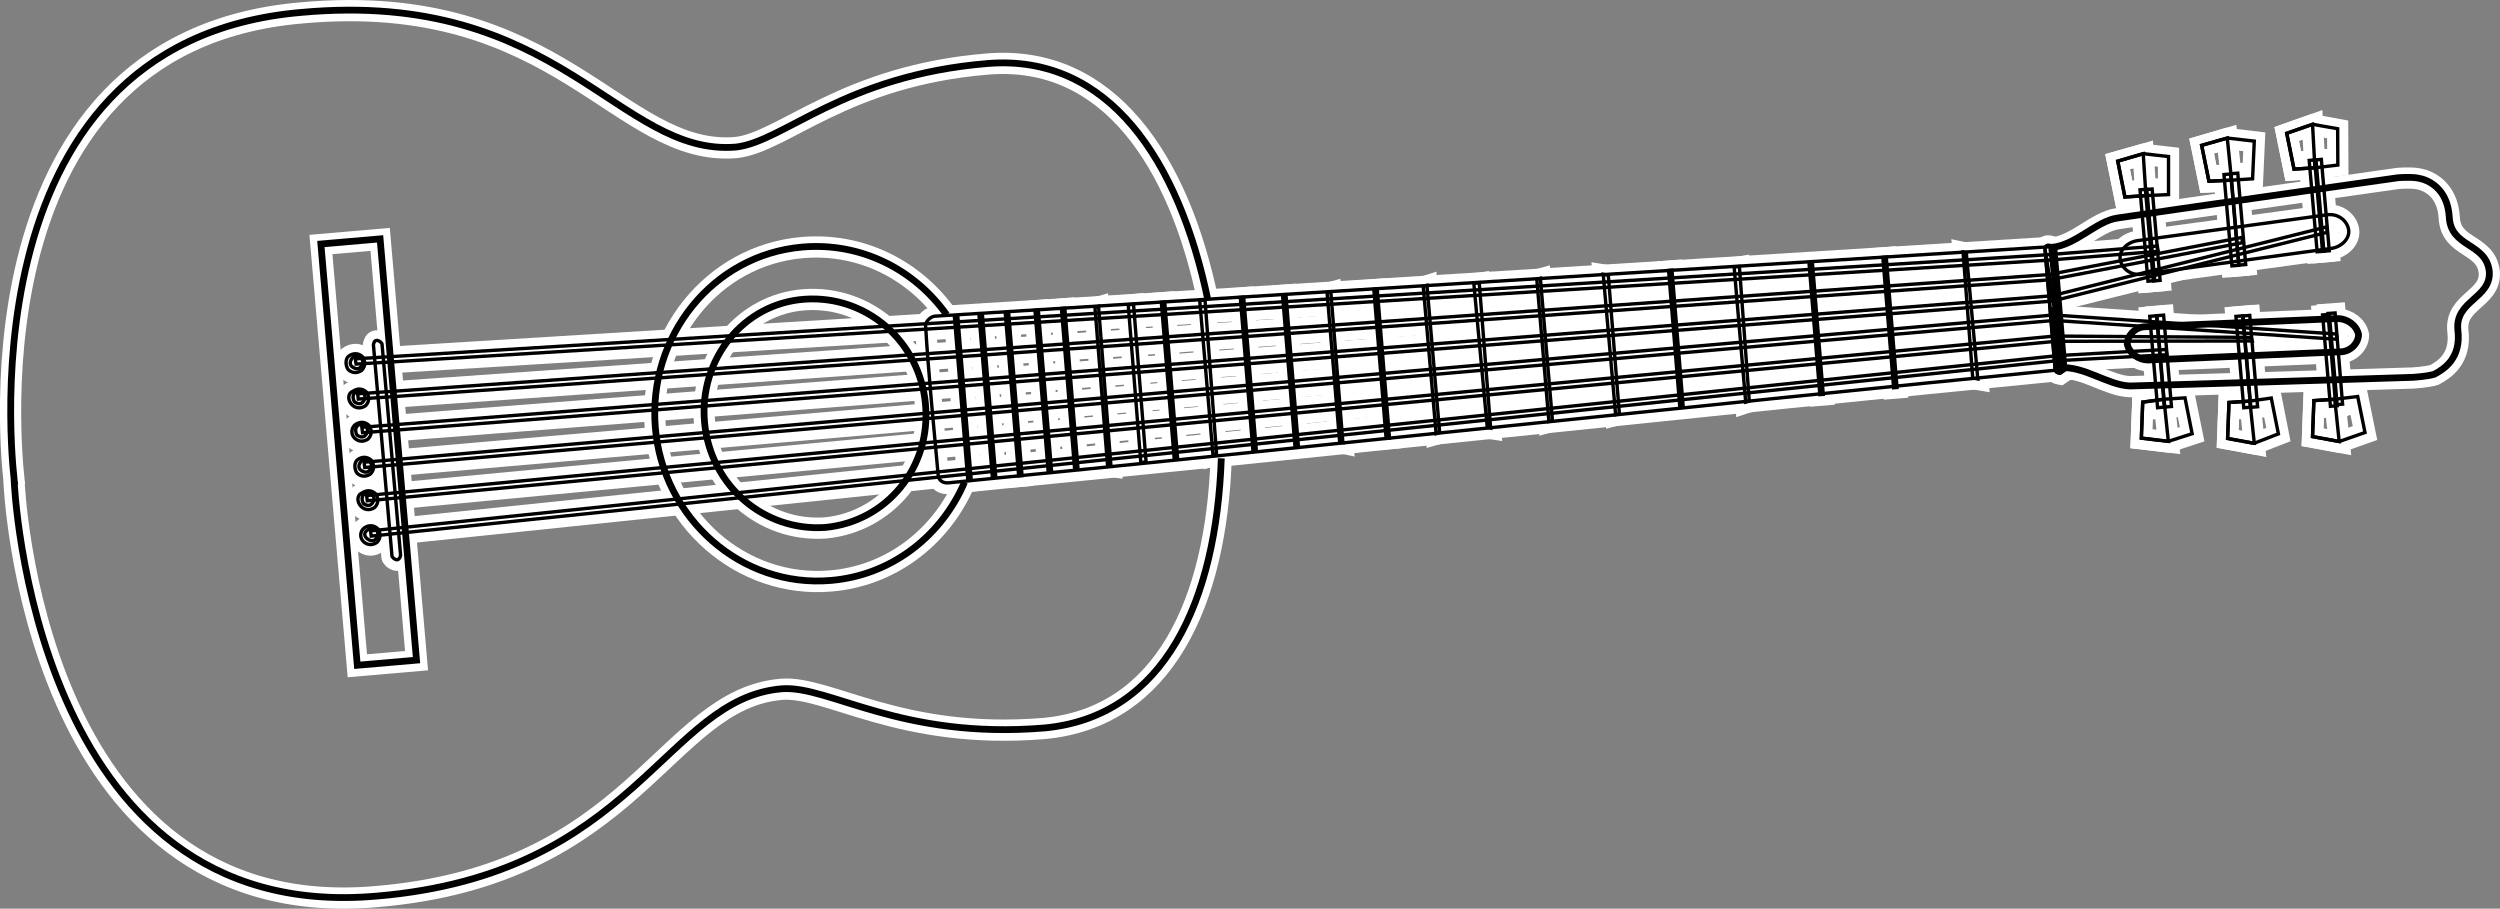 <?xml version="1.0" encoding="UTF-8"?>
<svg id="Layer_1" data-name="Layer 1" xmlns="http://www.w3.org/2000/svg" viewBox="0 0 147.22 53.51">
  <rect x="0" y="0" width="147.22" height="53.51" fill="#808080" stroke="none"/>
  <defs>
    <style>
      .cls-1 {
        stroke-width: .2px;
      }

      .cls-1, .cls-2, .cls-3, .cls-4, .cls-5, .cls-6, .cls-7, .cls-8, .cls-9, .cls-10, .cls-11, .cls-12, .cls-13, .cls-14, .cls-15, .cls-16, .cls-17, .cls-18, .cls-19, .cls-20, .cls-21, .cls-22, .cls-23, .cls-24 {
        fill: none;
      }

      .cls-1, .cls-2, .cls-4, .cls-5, .cls-6, .cls-10, .cls-11, .cls-13, .cls-16, .cls-17, .cls-18, .cls-20, .cls-23 {
        stroke: #000;
      }

      .cls-1, .cls-2, .cls-14 {
        stroke-miterlimit: 4;
      }

      .cls-2 {
        stroke-width: .4px;
      }

      .cls-3, .cls-7, .cls-8, .cls-9, .cls-12, .cls-14, .cls-15, .cls-19, .cls-21, .cls-22, .cls-24 {
        stroke: #fff;
        stroke-width: 1.25px;
      }

      .cls-3, .cls-13, .cls-23 {
        stroke-miterlimit: 4;
      }

      .cls-4 {
        stroke-width: .2px;
      }

      .cls-4, .cls-8 {
        stroke-miterlimit: 4;
      }

      .cls-5 {
        stroke-width: .2px;
      }

      .cls-5, .cls-19 {
        stroke-miterlimit: 4;
      }

      .cls-6 {
        stroke-width: .4px;
      }

      .cls-6, .cls-15 {
        stroke-miterlimit: 4;
      }

      .cls-7, .cls-11 {
        stroke-miterlimit: 4;
      }

      .cls-9, .cls-16 {
        stroke-miterlimit: 4;
      }

      .cls-10 {
        stroke-width: .2px;
      }

      .cls-10, .cls-22 {
        stroke-miterlimit: 4;
      }

      .cls-11 {
        stroke-width: .2px;
      }

      .cls-12, .cls-18 {
        stroke-miterlimit: 4;
      }

      .cls-13 {
        stroke-width: .2px;
      }

      .cls-16 {
        stroke-width: .2px;
      }

      .cls-17 {
        stroke-width: .2px;
      }

      .cls-17, .cls-24 {
        stroke-miterlimit: 4;
      }

      .cls-18 {
        stroke-width: .2px;
      }

      .cls-20 {
        stroke-width: .2px;
      }

      .cls-20, .cls-21 {
        stroke-miterlimit: 4;
      }

      .cls-23 {
        stroke-width: .4px;
      }
    </style>
  </defs>
  <g id="g350">
    <g id="g2399">
      <g id="g6">
        <path id="path4" class="cls-14" d="M71.13,17.7c-1.7-8.2-5.84-14.51-12.97-13.93-8.46,.69-12.02,4.61-14.82,4.92-6.91,.57-10.39-9.32-25.59-7.93C-2.71,2.51,.86,28.58,.86,28.58l-.04-.31s.99,26.31,21.34,24.53c15.28-1.28,16.97-11.64,23.88-12.21,2.78-.2,6.97,3,15.44,2.31,7.12-.66,10.14-7.53,10.43-15.88"/>
      </g>
      <path id="path18" class="cls-3" d="M56.8,28.42c-.05,.11-.09,.21-.14,.32-1.41,2.99-4.25,5.17-7.72,5.47-5.27,.46-9.91-3.64-10.35-9.01-.44-5.37,3.38-10.16,8.65-10.62,3.45-.3,6.6,1.31,8.51,3.99m-1.25,5.26c-.34-3.72-3.5-6.43-7.11-6.18s-6.24,3.54-5.9,7.26c.34,3.72,3.5,6.43,7.11,6.18,3.62-.35,6.24-3.54,5.9-7.26Z"/>
      <rect id="rect124" class="cls-15" x="19.96" y="14.2" width="3.5" height="24.9" transform="translate(-2.21 1.97) rotate(-4.94)"/>
      <path id="path126" class="cls-3" d="M23.34,32.99c-.1-.02-.28-.15-.26-.25l-1.09-12.4c.02-.1,.05-.3,.25-.26h0c.1,.02,.28,.15,.26,.25l1.09,12.4c-.04,.2-.15,.28-.25,.26Z"/>
      <g id="g136">
        <g id="g130">
          <path id="path128" class="cls-14" d="M20.5,21.8c.26,.25,.57,.21,.8,.05,.25-.26,.21-.57,.05-.8-.26-.25-.57-.21-.8-.05-.23,.16-.21,.57-.05,.8Z"/>
        </g>
        <g id="g134">
          <path id="path132" class="cls-14" d="M20.74,21.64c.18,.13,.38,.17,.51,0s.17-.38,0-.51-.38-.17-.51,0-.17,.38,0,.51Z"/>
        </g>
      </g>
      <g id="g146">
        <g id="g140">
          <path id="path138" class="cls-14" d="M20.73,23.87c.26,.25,.57,.21,.8,.05,.25-.26,.21-.57,.05-.8-.26-.25-.57-.21-.8-.05-.33,.14-.3,.55-.05,.8Z"/>
        </g>
        <g id="g144">
          <path id="path142" class="cls-14" d="M20.87,23.7c.18,.13,.38,.17,.51,0s.17-.38,0-.51-.38-.17-.51,0-.07,.39,0,.51Z"/>
        </g>
      </g>
      <g id="g156">
        <g id="g150">
          <path id="path148" class="cls-14" d="M20.88,25.83c.26,.25,.57,.21,.8,.05,.25-.26,.21-.57,.05-.8-.26-.25-.57-.21-.8-.05-.23,.16-.3,.55-.05,.8Z"/>
        </g>
        <g id="g154">
          <path id="path152" class="cls-14" d="M21.02,25.65c.18,.13,.38,.17,.51,0s.17-.38,0-.51-.38-.17-.51,0-.07,.39,0,.51Z"/>
        </g>
      </g>
      <g id="g166">
        <g id="g160">
          <path id="path158" class="cls-14" d="M21.02,27.89c.26,.25,.57,.21,.8,.05,.25-.26,.21-.57,.05-.8-.26-.25-.57-.21-.8-.05-.23,.16-.21,.57-.05,.8Z"/>
        </g>
        <g id="g164">
          <path id="path162" class="cls-14" d="M21.25,27.73c.18,.13,.38,.17,.51,0s.17-.38,0-.51-.38-.17-.51,0c-.13,.18-.17,.38,0,.51Z"/>
        </g>
      </g>
      <g id="g176">
        <g id="g170">
          <path id="path168" class="cls-14" d="M21.27,29.87c.26,.25,.57,.21,.8,.05,.25-.26,.21-.57,.05-.8-.26-.25-.57-.21-.8-.05-.33,.14-.3,.55-.05,.8Z"/>
        </g>
        <g id="g174">
          <path id="path172" class="cls-14" d="M21.4,29.69c.18,.13,.38,.17,.51,0s.17-.38,0-.51-.38-.17-.51,0-.07,.39,0,.51Z"/>
        </g>
      </g>
      <g id="g186">
        <g id="g180">
          <path id="path178" class="cls-14" d="M21.4,31.92c.26,.25,.57,.21,.8,.05,.25-.26,.21-.57,.05-.8-.26-.25-.57-.21-.8-.05-.23,.16-.3,.55-.05,.8Z"/>
        </g>
        <g id="g184">
          <path id="path182" class="cls-14" d="M21.63,31.76c.18,.13,.38,.17,.51,0s.17-.38,0-.51-.38-.17-.51,0c-.23,.16-.17,.38,0,.51Z"/>
        </g>
      </g>
      <g id="g200">
        <g id="g192">
          <polygon id="polygon188" class="cls-14" points="125.13 11.63 126.37 11.55 127.7 11.49 127.7 9.26 126.21 9.09 124.7 9.52 125.13 11.63"/>
          <polygon id="polygon190" class="cls-14" points="126.37 11.55 126.21 9.09 124.7 9.52 125.13 11.63 126.37 11.55"/>
        </g>
        <g id="g198">
          <rect id="rect194" class="cls-24" x="126.26" y="11.2" width=".4" height="5.4" transform="translate(-.73 11) rotate(-4.97)"/>
          <rect id="rect196" class="cls-9" x="126.57" y="11.16" width=".4" height="5.4" transform="translate(-.72 11.02) rotate(-4.96)"/>
        </g>
      </g>
      <g id="g214">
        <g id="g206">
          <polygon id="polygon202" class="cls-14" points="130.08 10.71 131.41 10.65 132.65 10.57 132.75 8.35 131.15 8.16 129.65 8.6 130.08 10.71"/>
          <polygon id="polygon204" class="cls-14" points="131.41 10.65 131.15 8.16 129.65 8.6 130.08 10.71 131.41 10.65"/>
        </g>
        <g id="g212">
          <rect id="rect208" class="cls-9" x="131.2" y="10.28" width=".4" height="5.4" transform="translate(-.63 11.41) rotate(-4.96)"/>
          <rect id="rect210" class="cls-9" x="131.61" y="10.24" width=".4" height="5.4" transform="translate(-.62 11.45) rotate(-4.96)"/>
        </g>
      </g>
      <g id="g228">
        <g id="g220">
          <polygon id="polygon216" class="cls-14" points="135.09 10 136.32 9.92 137.67 9.76 137.66 7.62 136.18 7.35 134.66 7.89 135.09 10"/>
          <polygon id="polygon218" class="cls-14" points="136.32 9.92 136.18 7.35 134.66 7.89 135.09 10 136.32 9.92"/>
        </g>
        <g id="g226">
          <rect id="rect222" class="cls-9" x="136.22" y="9.46" width=".4" height="5.4" transform="translate(-.54 11.84) rotate(-4.96)"/>
          <rect id="rect224" class="cls-9" x="136.53" y="9.43" width=".4" height="5.4" transform="translate(-.54 11.87) rotate(-4.96)"/>
        </g>
      </g>
      <g id="g242">
        <g id="g234">
          <polygon id="polygon230" class="cls-14" points="126.18 23.72 127.43 23.54 128.66 23.46 129.09 25.57 127.69 26.03 126.1 25.84 126.18 23.72"/>
          <polygon id="polygon232" class="cls-14" points="127.43 23.54 127.69 26.03 126.1 25.84 126.18 23.72 127.43 23.54"/>
        </g>
        <g id="g240">
          <rect id="rect236" class="cls-7" x="126.83" y="18.64" width=".4" height="5.4" transform="translate(-1.36 10.93) rotate(-4.9)"/>
          <rect id="rect238" class="cls-12" x="127.23" y="18.6" width=".4" height="5.4" transform="translate(-1.36 10.98) rotate(-4.91)"/>
        </g>
      </g>
      <g id="g256">
        <g id="g248">
          <polygon id="polygon244" class="cls-14" points="131.26 23.73 132.49 23.65 133.75 23.47 134.17 25.59 132.75 26.14 132.65 26.12 131.18 25.85 131.26 23.73"/>
          <polygon id="polygon246" class="cls-14" points="132.49 23.65 132.75 26.14 132.65 26.12 131.18 25.85 131.26 23.73 132.49 23.65"/>
        </g>
        <g id="g254">
          <rect id="rect250" class="cls-12" x="131.9" y="18.64" width=".4" height="5.4" transform="translate(-1.34 11.38) rotate(-4.91)"/>
          <rect id="rect252" class="cls-12" x="132.31" y="18.61" width=".4" height="5.4" transform="translate(-1.34 11.42) rotate(-4.91)"/>
        </g>
      </g>
      <g id="g270">
        <g id="g262">
          <polygon id="polygon258" class="cls-14" points="136.26 23.63 137.49 23.55 138.84 23.39 139.27 25.5 137.75 26.04 136.18 25.75 136.26 23.63"/>
          <polygon id="polygon260" class="cls-14" points="137.49 23.55 137.75 26.04 136.18 25.75 136.26 23.63 137.49 23.55"/>
        </g>
        <g id="g268">
          <rect id="rect264" class="cls-12" x="137" y="18.55" width=".4" height="5.4" transform="translate(-1.32 11.82) rotate(-4.91)"/>
          <polygon id="polygon266" class="cls-14" points="137.51 18.47 137.09 18.5 137.54 23.86 137.95 23.84 137.51 18.47"/>
        </g>
      </g>
      <g id="g322">
        <path id="path272" class="cls-14" d="M121.04,14.55l.61,7.23c-22.05,2.17-43.72,4.52-65.77,6.69-.31,.04-.59-.11-.63-.42-.24-2.59-.59-6.21-.74-8.77-.06-.21,.21-.57,.52-.62l66.01-4.11Z"/>
        <g id="g320">
          <polygon id="polygon276" class="cls-14" points="115.79 14.91 115.6 14.87 116.17 22.3 116.47 22.35 115.79 14.91"/>
          <rect id="rect278" class="cls-21" x="111.19" y="15.18" width=".2" height="7.7" transform="translate(-1.19 9.19) rotate(-4.71)"/>
          <rect id="rect280" class="cls-22" x="106.85" y="15.48" width=".2" height="7.8" transform="translate(-1.23 8.85) rotate(-4.71)"/>
          <polygon id="polygon282" class="cls-14" points="102.43 15.72 102.12 15.77 102.8 23.72 103.01 23.65 102.43 15.72"/>
          <rect id="rect284" class="cls-8" x="98.59" y="15.94" width=".2" height="8.1" transform="translate(-1.3 8.14) rotate(-4.69)"/>
          <polygon id="polygon286" class="cls-14" points="94.71 16.24 94.41 16.19 95.14 24.45 95.36 24.39 94.71 16.24"/>
          <polygon id="polygon288" class="cls-14" points="90.71 16.43 90.5 16.49 91.21 24.85 91.42 24.79 90.71 16.43"/>
          <polygon id="polygon290" class="cls-14" points="87.11 16.68 86.79 16.73 87.58 25.21 87.78 25.24 87.11 16.68"/>
          <polygon id="polygon292" class="cls-14" points="84.03 16.83 83.81 16.9 84.57 25.57 84.78 25.51 84.03 16.83"/>
          <rect id="rect294" class="cls-22" x="81.26" y="17.04" width=".2" height="8.8" transform="translate(-1.49 6.76) rotate(-4.71)"/>
          <polygon id="polygon296" class="cls-14" points="78.37 17.22 78.15 17.28 78.89 26.06 79.08 26.1 78.37 17.22"/>
          <rect id="rect298" class="cls-19" x="75.89" y="17.37" width=".2" height="9" transform="translate(-1.54 6.3) rotate(-4.7)"/>
          <rect id="rect300" class="cls-21" x="73.41" y="17.53" width=".2" height="9" transform="translate(-1.56 6.11) rotate(-4.71)"/>
          <polygon id="polygon302" class="cls-14" points="70.96 17.7 70.65 17.74 71.43 26.83 71.64 26.77 70.96 17.7"/>
          <rect id="rect304" class="cls-22" x="68.77" y="17.81" width=".2" height="9.2" transform="translate(-1.61 5.73) rotate(-4.71)"/>
          <polygon id="polygon306" class="cls-14" points="66.75 17.95 66.44 17.99 67.18 27.27 67.49 27.23 66.75 17.95"/>
          <polygon id="polygon308" class="cls-14" points="64.69 18.08 64.48 18.14 65.22 27.43 65.42 27.46 64.69 18.08"/>
          <rect id="rect310" class="cls-19" x="62.89" y="18.17" width=".2" height="9.4" transform="translate(-1.66 5.24) rotate(-4.7)"/>
          <rect id="rect312" class="cls-8" x="61.34" y="18.27" width=".2" height="9.5" transform="translate(-1.68 5.11) rotate(-4.69)"/>
          <rect id="rect314" class="cls-19" x="59.59" y="18.46" width=".2" height="9.6" transform="translate(-1.71 4.97) rotate(-4.7)"/>
          <rect id="rect316" class="cls-19" x="58.04" y="18.51" width=".2" height="9.6" transform="translate(-1.71 4.84) rotate(-4.7)"/>
          <rect id="rect318" class="cls-8" x="56.6" y="18.64" width=".2" height="9.7" transform="translate(-1.73 4.72) rotate(-4.69)"/>
        </g>
      </g>
      <g id="g326">
        <path id="path324" class="cls-14" d="M124.86,15.35c-.11-.53,.39-1.05,1.02-1.14l11.15-1.52c.63-.09,1.16,.31,1.27,.84s-.39,1.05-1.02,1.14l-11.15,1.52c-.63,.09-1.16-.31-1.27-.84Z"/>
      </g>
      <g id="g330">
        <path id="path328" class="cls-14" d="M121,18.1l.26,3.6c1.45-.14,2.86,1.03,4.18,1.07,2.45-.06,16.66-.51,16.66-.51,0,0,.82-.05,1.25-.18,.56-.3,1.59-.93,1.39-2.59-.19-1.76,1.97-1.88,1.85-3.47-.2-1.71-2.29-1.38-2.36-3.23-.11-1.65-1.23-2.16-1.82-2.26-.49-.09-1.22-.02-1.22-.02,0,0-14.09,2-16.5,2.37-1.25,.18-2.43,1.59-3.87,1.73l.35,3.62m5.2,1.05l11.27-.48c.61,0,1.14,.41,1.25,.94,0,.51-.49,1.03-1.1,1.02l-11.27,.48c-.61,0-1.14-.41-1.25-.94,0-.51,.49-1.03,1.1-1.02Z"/>
      </g>
      <g id="g336">
        <path id="path332" class="cls-14" d="M121.3,22.02c-.1-.02-.2-.04-.28-.15l-.61-7.23c.02-.1,.13-.18,.23-.16h0c.1,.02,.2,.04,.28,.15l.61,7.23s-.12,.08-.23,.16Z"/>
        <path id="path334" class="cls-14" d="M121.3,22.02c-.1-.02-.2-.04-.28-.15l-.61-7.23,1.12,7.22-.23,.16Z"/>
      </g>
      <polygon id="polygon338" class="cls-14" points="20.92 21.16 120.44 15.05 127.04 14.52 127.09 14.84 120.49 15.36 20.97 21.48 20.92 21.16"/>
      <polygon id="polygon340" class="cls-14" points="21.06 23.22 120.64 16.2 132.02 14.01 132.06 14.32 120.68 16.51 21.1 23.53 21.06 23.22"/>
      <polygon id="polygon342" class="cls-14" points="21.31 25.2 120.82 17.45 137.01 13.4 137.05 13.71 120.86 17.77 21.35 25.51 21.31 25.2"/>
      <polygon id="polygon344" class="cls-14" points="120.91 18.59 137.59 19.7 137.63 20.02 120.96 18.9 21.48 27.57 21.44 27.26 120.91 18.59"/>
      <polygon id="polygon346" class="cls-14" points="120.99 19.82 132.57 19.9 132.63 20.12 121.04 20.14 21.63 29.53 21.59 29.21 120.99 19.82"/>
      <polygon id="polygon348" class="cls-14" points="121.19 20.98 127.56 20.62 127.6 20.93 121.14 21.27 21.86 31.6 21.82 31.29 121.19 20.98"/>
    </g>
  </g>
  <g id="g350-2" data-name="g350">
    <g id="g2399-2" data-name="g2399">
      <g id="g6-2" data-name="g6">
        <path id="path4-2" data-name="path4" class="cls-2" d="M71.13,17.67c-1.7-8.2-5.84-14.51-12.97-13.93-8.46,.69-12.02,4.61-14.82,4.92-6.91,.57-10.39-9.32-25.59-7.93C-2.71,2.48,.87,28.55,.87,28.55l-.04-.31s.99,26.31,21.34,24.53c15.28-1.28,16.97-11.64,23.88-12.21,2.78-.2,6.97,3,15.44,2.31,7.12-.66,10.14-7.53,10.43-15.88"/>
      </g>
      <path id="path18-2" data-name="path18" class="cls-23" d="M56.8,28.39c-.05,.11-.09,.21-.14,.32-1.41,2.99-4.25,5.17-7.72,5.47-5.27,.46-9.91-3.64-10.35-9.01-.44-5.37,3.38-10.16,8.65-10.62,3.45-.3,6.6,1.31,8.51,3.99m-1.25,5.26c-.34-3.72-3.5-6.43-7.11-6.18s-6.24,3.54-5.9,7.26c.34,3.72,3.5,6.43,7.11,6.18,3.62-.35,6.24-3.54,5.9-7.26Z"/>
      <rect id="rect124-2" data-name="rect124" class="cls-6" x="19.96" y="14.17" width="3.5" height="24.9" transform="translate(-2.21 1.97) rotate(-4.94)"/>
      <path id="path126-2" data-name="path126" class="cls-13" d="M23.34,32.96c-.1-.02-.28-.15-.26-.25l-1.09-12.4c.02-.1,.05-.3,.25-.26h0c.1,.02,.28,.15,.26,.25l1.09,12.4c-.04,.2-.15,.28-.25,.26Z"/>
      <g id="g136-2" data-name="g136">
        <g id="g130-2" data-name="g130">
          <path id="path128-2" data-name="path128" class="cls-1" d="M20.5,21.76c.26,.25,.57,.21,.8,.05,.25-.26,.21-.57,.05-.8-.26-.25-.57-.21-.8-.05-.23,.16-.21,.57-.05,.8Z"/>
        </g>
        <g id="g134-2" data-name="g134">
          <path id="path132-2" data-name="path132" class="cls-1" d="M20.74,21.6c.18,.13,.38,.17,.51,0s.17-.38,0-.51-.38-.17-.51,0-.17,.38,0,.51Z"/>
        </g>
      </g>
      <g id="g146-2" data-name="g146">
        <g id="g140-2" data-name="g140">
          <path id="path138-2" data-name="path138" class="cls-1" d="M20.73,23.84c.26,.25,.57,.21,.8,.05,.25-.26,.21-.57,.05-.8-.26-.25-.57-.21-.8-.05-.33,.14-.3,.55-.05,.8Z"/>
        </g>
        <g id="g144-2" data-name="g144">
          <path id="path142-2" data-name="path142" class="cls-1" d="M20.87,23.66c.18,.13,.38,.17,.51,0s.17-.38,0-.51-.38-.17-.51,0-.07,.39,0,.51Z"/>
        </g>
      </g>
      <g id="g156-2" data-name="g156">
        <g id="g150-2" data-name="g150">
          <path id="path148-2" data-name="path148" class="cls-1" d="M20.88,25.8c.26,.25,.57,.21,.8,.05,.25-.26,.21-.57,.05-.8-.26-.25-.57-.21-.8-.05-.23,.16-.3,.55-.05,.8Z"/>
        </g>
        <g id="g154-2" data-name="g154">
          <path id="path152-2" data-name="path152" class="cls-1" d="M21.02,25.62c.18,.13,.38,.17,.51,0s.17-.38,0-.51-.38-.17-.51,0-.07,.39,0,.51Z"/>
        </g>
      </g>
      <g id="g166-2" data-name="g166">
        <g id="g160-2" data-name="g160">
          <path id="path158-2" data-name="path158" class="cls-1" d="M21.02,27.86c.26,.25,.57,.21,.8,.05,.25-.26,.21-.57,.05-.8-.26-.25-.57-.21-.8-.05-.23,.16-.21,.57-.05,.8Z"/>
        </g>
        <g id="g164-2" data-name="g164">
          <path id="path162-2" data-name="path162" class="cls-1" d="M21.25,27.69c.18,.13,.38,.17,.51,0s.17-.38,0-.51-.38-.17-.51,0c-.13,.18-.17,.38,0,.51Z"/>
        </g>
      </g>
      <g id="g176-2" data-name="g176">
        <g id="g170-2" data-name="g170">
          <path id="path168-2" data-name="path168" class="cls-1" d="M21.27,29.83c.26,.25,.57,.21,.8,.05,.25-.26,.21-.57,.05-.8-.26-.25-.57-.21-.8-.05-.33,.14-.3,.55-.05,.8Z"/>
        </g>
        <g id="g174-2" data-name="g174">
          <path id="path172-2" data-name="path172" class="cls-1" d="M21.4,29.65c.18,.13,.38,.17,.51,0s.17-.38,0-.51-.38-.17-.51,0-.07,.39,0,.51Z"/>
        </g>
      </g>
      <g id="g186-2" data-name="g186">
        <g id="g180-2" data-name="g180">
          <path id="path178-2" data-name="path178" class="cls-1" d="M21.4,31.89c.26,.25,.57,.21,.8,.05,.25-.26,.21-.57,.05-.8-.26-.25-.57-.21-.8-.05-.23,.16-.3,.55-.05,.8Z"/>
        </g>
        <g id="g184-2" data-name="g184">
          <path id="path182-2" data-name="path182" class="cls-1" d="M21.63,31.73c.18,.13,.38,.17,.51,0s.17-.38,0-.51-.38-.17-.51,0c-.23,.16-.17,.38,0,.51Z"/>
        </g>
      </g>
      <g id="g200-2" data-name="g200">
        <g id="g192-2" data-name="g192">
          <polygon id="polygon188-2" data-name="polygon188" class="cls-1" points="125.13 11.6 126.37 11.52 127.7 11.46 127.7 9.22 126.21 9.05 124.71 9.49 125.13 11.6"/>
          <polygon id="polygon190-2" data-name="polygon190" class="cls-1" points="126.37 11.52 126.21 9.05 124.71 9.49 125.13 11.6 126.37 11.52"/>
        </g>
        <g id="g198-2" data-name="g198">
          <rect id="rect194-2" data-name="rect194" class="cls-17" x="126.26" y="11.16" width=".4" height="5.4" transform="translate(-.73 11) rotate(-4.97)"/>
          <rect id="rect196-2" data-name="rect196" class="cls-16" x="126.57" y="11.13" width=".4" height="5.4" transform="translate(-.72 11.02) rotate(-4.96)"/>
        </g>
      </g>
      <g id="g214-2" data-name="g214">
        <g id="g206-2" data-name="g206">
          <polygon id="polygon202-2" data-name="polygon202" class="cls-1" points="130.08 10.67 131.41 10.61 132.65 10.53 132.75 8.31 131.16 8.13 129.65 8.56 130.08 10.67"/>
          <polygon id="polygon204-2" data-name="polygon204" class="cls-1" points="131.41 10.61 131.16 8.13 129.65 8.56 130.08 10.67 131.41 10.61"/>
        </g>
        <g id="g212-2" data-name="g212">
          <rect id="rect208-2" data-name="rect208" class="cls-16" x="131.2" y="10.25" width=".4" height="5.4" transform="translate(-.63 11.41) rotate(-4.96)"/>
          <rect id="rect210-2" data-name="rect210" class="cls-16" x="131.61" y="10.2" width=".4" height="5.4" transform="translate(-.62 11.45) rotate(-4.96)"/>
        </g>
      </g>
      <g id="g228-2" data-name="g228">
        <g id="g220-2" data-name="g220">
          <polygon id="polygon216-2" data-name="polygon216" class="cls-1" points="135.09 9.96 136.32 9.88 137.67 9.72 137.66 7.58 136.18 7.32 134.66 7.85 135.09 9.96"/>
          <polygon id="polygon218-2" data-name="polygon218" class="cls-1" points="136.32 9.88 136.18 7.32 134.66 7.85 135.09 9.96 136.32 9.88"/>
        </g>
        <g id="g226-2" data-name="g226">
          <rect id="rect222-2" data-name="rect222" class="cls-16" x="136.22" y="9.42" width=".4" height="5.4" transform="translate(-.54 11.84) rotate(-4.96)"/>
          <rect id="rect224-2" data-name="rect224" class="cls-16" x="136.53" y="9.39" width=".4" height="5.4" transform="translate(-.53 11.87) rotate(-4.96)"/>
        </g>
      </g>
      <g id="g242-2" data-name="g242">
        <g id="g234-2" data-name="g234">
          <polygon id="polygon230-2" data-name="polygon230" class="cls-1" points="126.18 23.68 127.43 23.51 128.67 23.43 129.09 25.54 127.69 25.99 126.1 25.8 126.18 23.68"/>
          <polygon id="polygon232-2" data-name="polygon232" class="cls-1" points="127.43 23.51 127.69 25.99 126.1 25.8 126.18 23.68 127.43 23.51"/>
        </g>
        <g id="g240-2" data-name="g240">
          <rect id="rect236-2" data-name="rect236" class="cls-11" x="126.83" y="18.6" width=".4" height="5.4" transform="translate(-1.36 10.93) rotate(-4.9)"/>
          <rect id="rect238-2" data-name="rect238" class="cls-18" x="127.24" y="18.57" width=".4" height="5.4" transform="translate(-1.35 10.98) rotate(-4.91)"/>
        </g>
      </g>
      <g id="g256-2" data-name="g256">
        <g id="g248-2" data-name="g248">
          <polygon id="polygon244-2" data-name="polygon244" class="cls-1" points="131.26 23.7 132.49 23.62 133.75 23.44 134.17 25.55 132.75 26.1 132.65 26.09 131.18 25.82 131.26 23.7"/>
          <polygon id="polygon246-2" data-name="polygon246" class="cls-1" points="132.49 23.62 132.75 26.1 132.65 26.09 131.18 25.82 131.26 23.7 132.49 23.62"/>
        </g>
        <g id="g254-2" data-name="g254">
          <rect id="rect250-2" data-name="rect250" class="cls-18" x="131.9" y="18.61" width=".4" height="5.4" transform="translate(-1.34 11.38) rotate(-4.91)"/>
          <rect id="rect252-2" data-name="rect252" class="cls-18" x="132.31" y="18.58" width=".4" height="5.4" transform="translate(-1.33 11.42) rotate(-4.91)"/>
        </g>
      </g>
      <g id="g270-2" data-name="g270">
        <g id="g262-2" data-name="g262">
          <polygon id="polygon258-2" data-name="polygon258" class="cls-1" points="136.26 23.59 137.49 23.51 138.84 23.35 139.27 25.47 137.75 26 136.18 25.71 136.26 23.59"/>
          <polygon id="polygon260-2" data-name="polygon260" class="cls-1" points="137.49 23.51 137.75 26 136.18 25.71 136.26 23.59 137.49 23.51"/>
        </g>
        <g id="g268-2" data-name="g268">
          <rect id="rect264-2" data-name="rect264" class="cls-18" x="137" y="18.52" width=".4" height="5.4" transform="translate(-1.31 11.82) rotate(-4.91)"/>
          <polygon id="polygon266-2" data-name="polygon266" class="cls-1" points="137.51 18.43 137.09 18.46 137.54 23.83 137.95 23.8 137.51 18.43"/>
        </g>
      </g>
      <g id="g322-2" data-name="g322">
        <path id="path272-2" data-name="path272" class="cls-1" d="M121.04,14.51l.61,7.23c-22.05,2.17-43.72,4.52-65.77,6.69-.31,.04-.59-.11-.63-.42-.24-2.59-.59-6.21-.74-8.77-.06-.21,.21-.57,.52-.62l66.01-4.11Z"/>
        <g id="g320-2" data-name="g320">
          <polygon id="polygon276-2" data-name="polygon276" class="cls-1" points="115.79 14.87 115.6 14.84 116.17 22.26 116.47 22.32 115.79 14.87"/>
          <rect id="rect278-2" data-name="rect278" class="cls-20" x="111.19" y="15.15" width=".2" height="7.7" transform="translate(-1.18 9.19) rotate(-4.71)"/>
          <rect id="rect280-2" data-name="rect280" class="cls-10" x="106.85" y="15.44" width=".2" height="7.8" transform="translate(-1.23 8.85) rotate(-4.71)"/>
          <polygon id="polygon282-2" data-name="polygon282" class="cls-1" points="102.43 15.69 102.12 15.73 102.8 23.68 103.01 23.62 102.43 15.69"/>
          <rect id="rect284-2" data-name="rect284" class="cls-4" x="98.59" y="15.9" width=".2" height="8.1" transform="translate(-1.3 8.14) rotate(-4.69)"/>
          <polygon id="polygon286-2" data-name="polygon286" class="cls-1" points="94.71 16.21 94.41 16.15 95.14 24.42 95.36 24.36 94.71 16.21"/>
          <polygon id="polygon288-2" data-name="polygon288" class="cls-1" points="90.71 16.39 90.5 16.45 91.21 24.82 91.42 24.76 90.71 16.39"/>
          <polygon id="polygon290-2" data-name="polygon290" class="cls-1" points="87.11 16.65 86.79 16.69 87.58 25.17 87.78 25.21 87.11 16.65"/>
          <polygon id="polygon292-2" data-name="polygon292" class="cls-1" points="84.03 16.8 83.81 16.86 84.57 25.54 84.78 25.48 84.03 16.8"/>
          <rect id="rect294-2" data-name="rect294" class="cls-10" x="81.26" y="17.01" width=".2" height="8.8" transform="translate(-1.48 6.76) rotate(-4.71)"/>
          <polygon id="polygon296-2" data-name="polygon296" class="cls-1" points="78.37 17.19 78.15 17.25 78.89 26.02 79.08 26.06 78.37 17.19"/>
          <rect id="rect298-2" data-name="rect298" class="cls-5" x="75.89" y="17.34" width=".2" height="9" transform="translate(-1.53 6.3) rotate(-4.7)"/>
          <rect id="rect300-2" data-name="rect300" class="cls-20" x="73.41" y="17.49" width=".2" height="9" transform="translate(-1.56 6.11) rotate(-4.71)"/>
          <polygon id="polygon302-2" data-name="polygon302" class="cls-1" points="70.96 17.66 70.65 17.71 71.43 26.8 71.64 26.73 70.96 17.66"/>
          <rect id="rect304-2" data-name="rect304" class="cls-10" x="68.77" y="17.78" width=".2" height="9.2" transform="translate(-1.61 5.73) rotate(-4.71)"/>
          <polygon id="polygon306-2" data-name="polygon306" class="cls-1" points="66.75 17.91 66.44 17.96 67.18 27.24 67.49 27.2 66.75 17.91"/>
          <polygon id="polygon308-2" data-name="polygon308" class="cls-1" points="64.69 18.04 64.48 18.11 65.22 27.39 65.42 27.43 64.69 18.04"/>
          <rect id="rect310-2" data-name="rect310" class="cls-5" x="62.89" y="18.14" width=".2" height="9.4" transform="translate(-1.66 5.24) rotate(-4.7)"/>
          <rect id="rect312-2" data-name="rect312" class="cls-4" x="61.34" y="18.24" width=".2" height="9.5" transform="translate(-1.68 5.11) rotate(-4.69)"/>
          <rect id="rect314-2" data-name="rect314" class="cls-5" x="59.59" y="18.43" width=".2" height="9.6" transform="translate(-1.7 4.97) rotate(-4.7)"/>
          <rect id="rect316-2" data-name="rect316" class="cls-5" x="58.04" y="18.47" width=".2" height="9.6" transform="translate(-1.71 4.84) rotate(-4.7)"/>
          <rect id="rect318-2" data-name="rect318" class="cls-4" x="56.6" y="18.6" width=".2" height="9.7" transform="translate(-1.73 4.72) rotate(-4.69)"/>
        </g>
      </g>
      <g id="g326-2" data-name="g326">
        <path id="path324-2" data-name="path324" class="cls-1" d="M124.86,15.31c-.11-.53,.39-1.05,1.02-1.14l11.15-1.52c.63-.09,1.16,.31,1.27,.84s-.39,1.05-1.02,1.14l-11.15,1.52c-.63,.09-1.16-.31-1.27-.84Z"/>
      </g>
      <g id="g330-2" data-name="g330">
        <path id="path328-2" data-name="path328" class="cls-2" d="M121,18.06l.26,3.6c1.45-.14,2.86,1.03,4.18,1.07,2.45-.06,16.66-.51,16.66-.51,0,0,.82-.05,1.25-.18,.56-.3,1.59-.93,1.39-2.59-.19-1.76,1.97-1.88,1.85-3.47-.2-1.71-2.29-1.38-2.36-3.23-.11-1.65-1.23-2.16-1.82-2.26-.49-.09-1.22-.02-1.22-.02,0,0-14.09,2-16.5,2.37-1.25,.18-2.43,1.59-3.87,1.73l.35,3.62m5.2,1.05l11.27-.48c.61,0,1.14,.41,1.25,.94,0,.51-.49,1.03-1.1,1.02l-11.27,.48c-.61,0-1.14-.41-1.25-.94,0-.51,.49-1.03,1.1-1.02Z"/>
      </g>
      <g id="g336-2" data-name="g336">
        <path id="path332-2" data-name="path332" class="cls-1" d="M121.31,21.98c-.1-.02-.2-.04-.28-.15l-.61-7.23c.02-.1,.13-.18,.23-.16h0c.1,.02,.2,.04,.28,.15l.61,7.23s-.12,.08-.23,.16Z"/>
        <path id="path334-2" data-name="path334" class="cls-1" d="M121.31,21.98c-.1-.02-.2-.04-.28-.15l-.61-7.23,1.12,7.22-.23,.16Z"/>
      </g>
      <polygon id="polygon338-2" data-name="polygon338" class="cls-1" points="20.92 21.13 120.44 15.01 127.04 14.49 127.09 14.8 120.49 15.33 20.97 21.44 20.92 21.13"/>
      <polygon id="polygon340-2" data-name="polygon340" class="cls-1" points="21.06 23.19 120.64 16.17 132.02 13.98 132.06 14.29 120.68 16.48 21.1 23.5 21.06 23.19"/>
      <polygon id="polygon342-2" data-name="polygon342" class="cls-1" points="21.31 25.16 120.82 17.42 137.01 13.36 137.05 13.68 120.86 17.73 21.35 25.48 21.31 25.16"/>
      <polygon id="polygon344-2" data-name="polygon344" class="cls-1" points="120.91 18.55 137.59 19.67 137.63 19.98 120.96 18.87 21.48 27.53 21.44 27.22 120.91 18.55"/>
      <polygon id="polygon346-2" data-name="polygon346" class="cls-1" points="120.99 19.79 132.57 19.87 132.63 20.08 121.04 20.1 21.63 29.49 21.59 29.18 120.99 19.79"/>
      <polygon id="polygon348-2" data-name="polygon348" class="cls-1" points="121.19 20.94 127.56 20.58 127.6 20.89 121.14 21.24 21.86 31.57 21.82 31.26 121.19 20.94"/>
    </g>
  </g>
</svg>